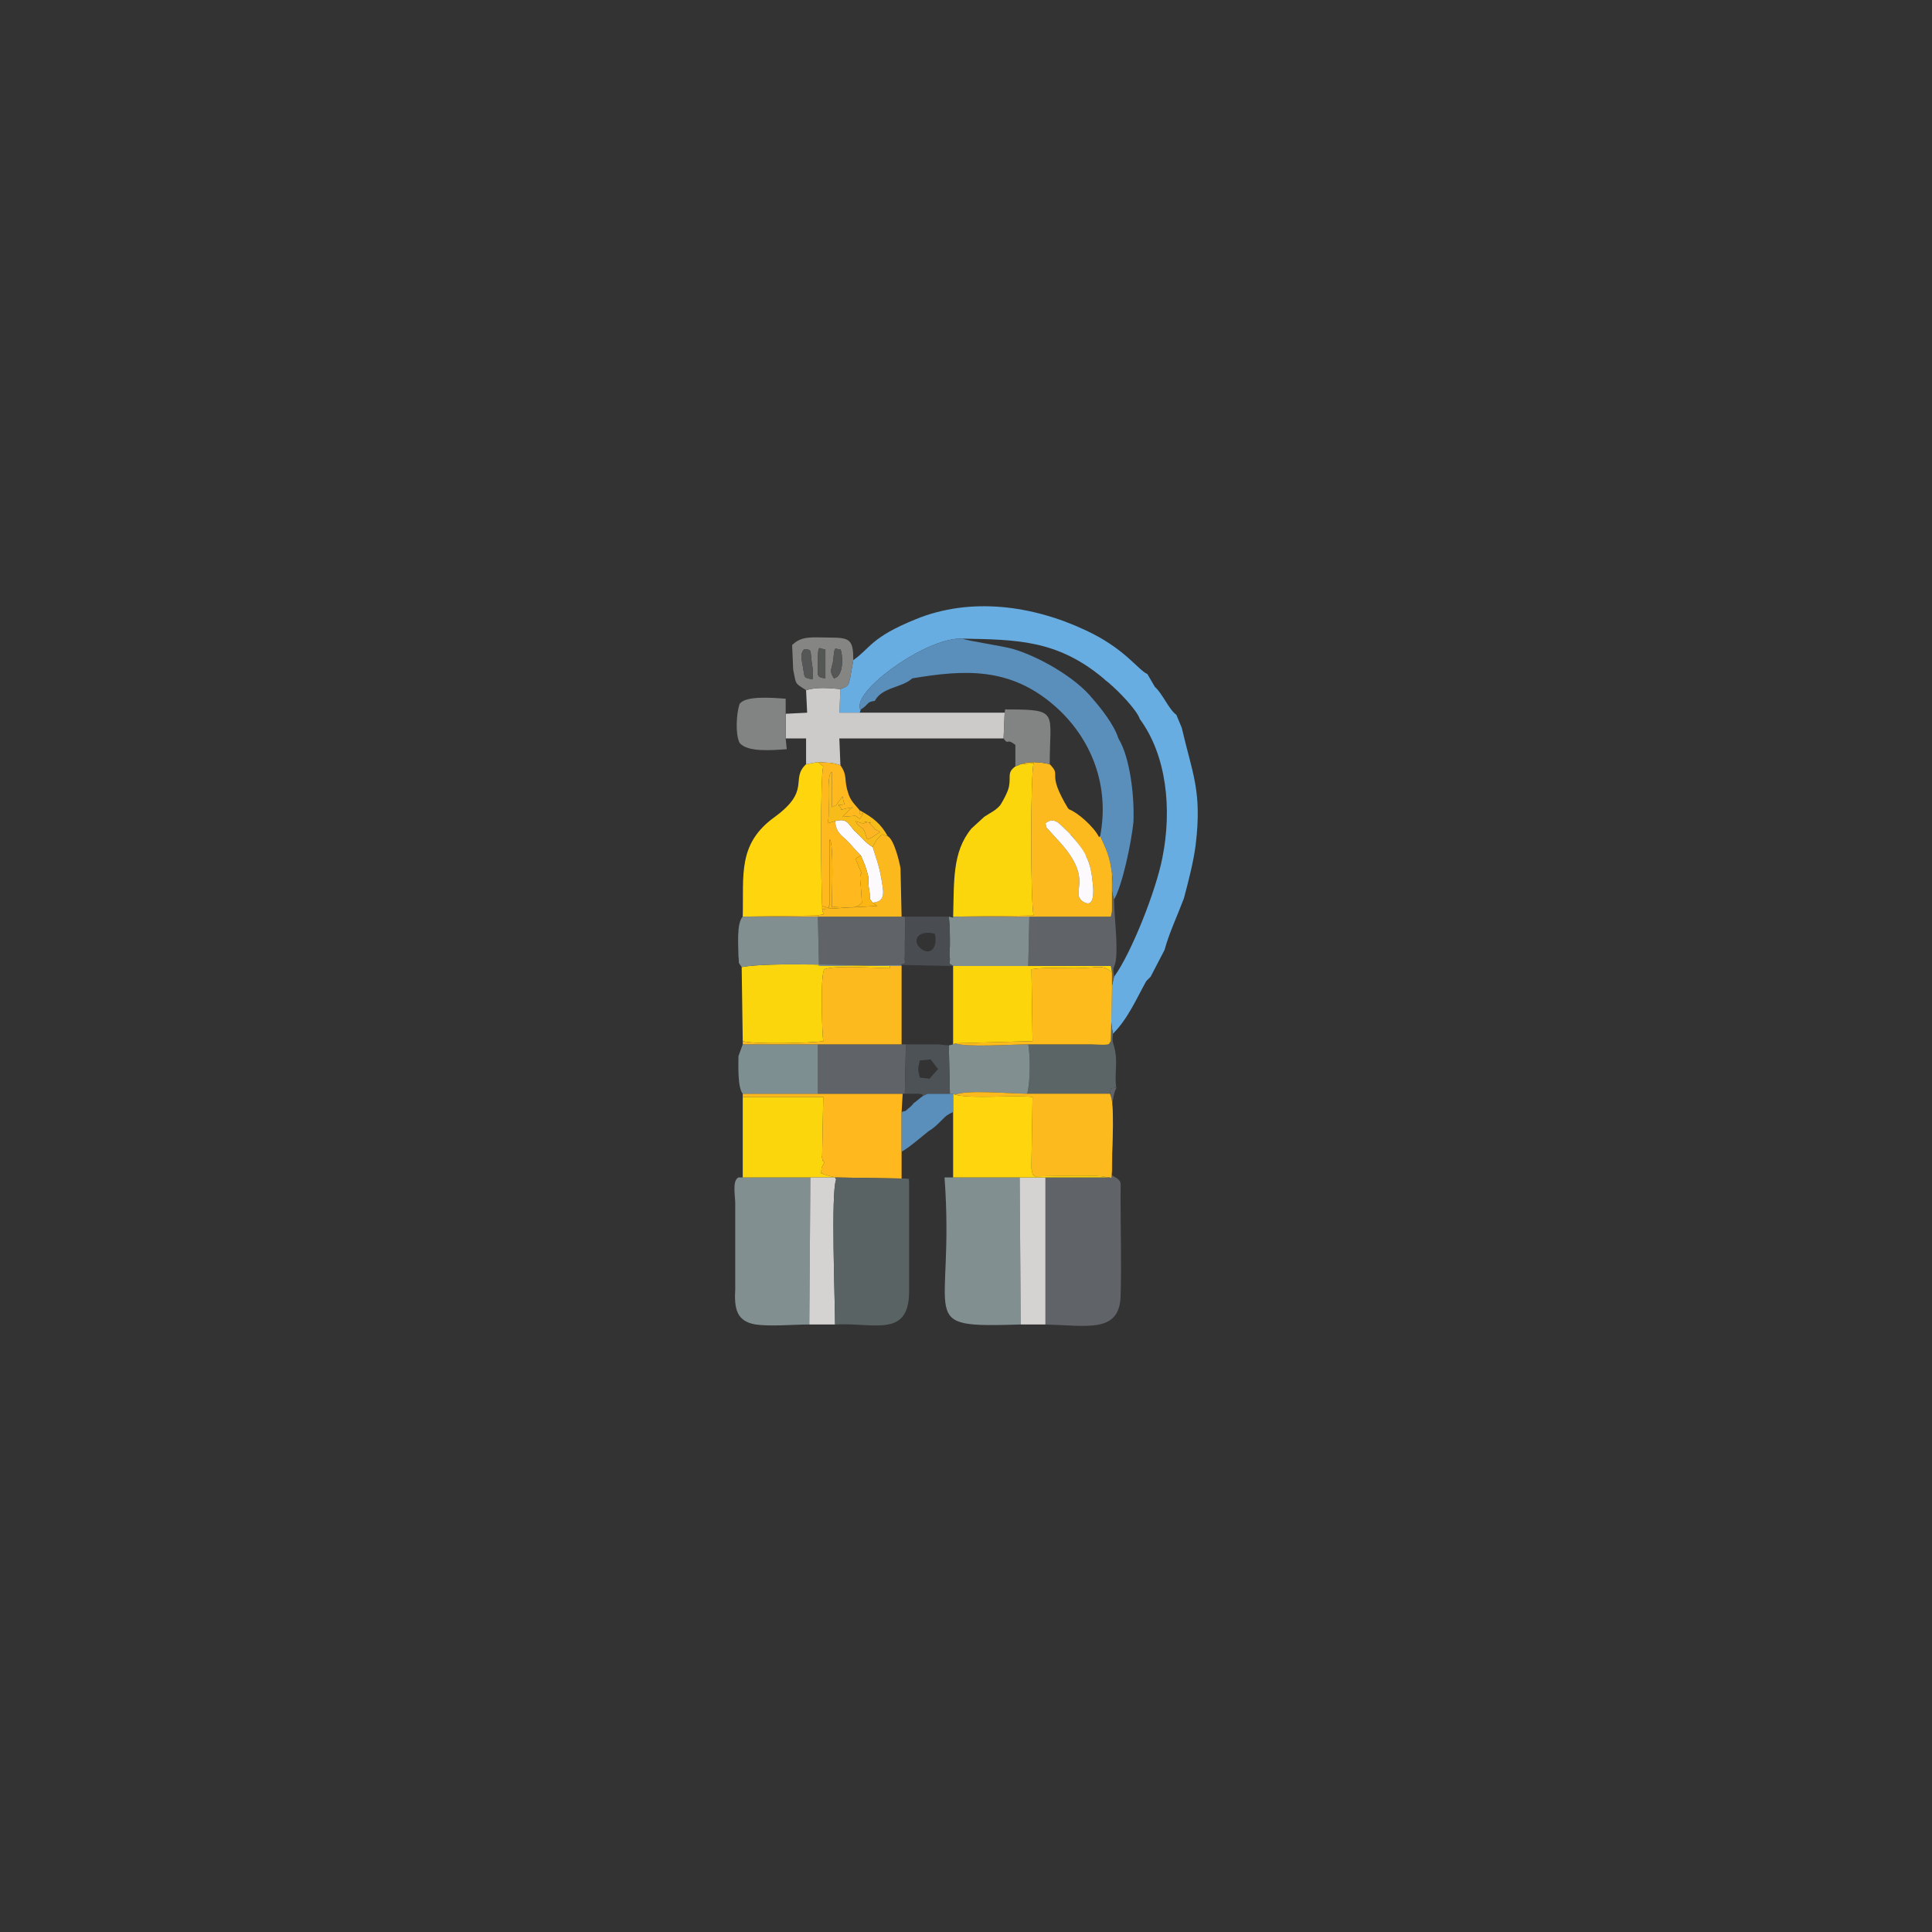 <?xml version="1.0" encoding="UTF-8"?>
<!DOCTYPE svg PUBLIC "-//W3C//DTD SVG 1.1//EN" "http://www.w3.org/Graphics/SVG/1.1/DTD/svg11.dtd">
<!-- Creator: CorelDRAW X6 -->
<svg xmlns="http://www.w3.org/2000/svg" xml:space="preserve" width="18mm" height="18mm" version="1.1" shape-rendering="geometricPrecision" text-rendering="geometricPrecision" image-rendering="optimizeQuality" fill-rule="evenodd" clip-rule="evenodd"
viewBox="0 0 1800 1800"
 xmlns:xlink="http://www.w3.org/1999/xlink">
 <rect x="0" y="0" width="1800" height="1800" fill="#333333" stroke="none"/>
 <g id="Layer_x0020_1">
  <rect fill="none" width="1800" height="1800"/>
  <g id="_237858912">
   <path fill="#67ADE1" d="M795 615c-1,5 -2,12 -3,17 -2,7 -1,7 -9,10l-1 22 19 0 1 -3c0,0 -1,2 -1,-4 1,-19 65,-64 96,-62 50,1 88,1 131,37 3,3 4,3 7,6 6,5 24,23 27,32 25,34 30,84 21,129 -6,31 -29,89 -45,111l-1 4c-3,10 -3,38 0,49 14,-14 22,-33 31,-49l4 -4c0,0 0,0 0,0l13 -25c4,-15 12,-32 18,-48 4,-15 9,-34 11,-50 6,-50 -3,-66 -13,-109l-5 -12c-7,-5 -13,-20 -20,-26l-7 -12c-9,-4 -21,-24 -58,-41 -49,-23 -107,-31 -158,-10 -42,17 -42,27 -58,38z"/>
   <path fill="#5A8FBB" d="M802 661c8,-5 5,-7 13,-8 7,-13 25,-12 35,-21 48,-8 91,-11 133,26 34,30 51,74 42,121 6,13 9,19 11,35 1,10 -2,13 2,24 8,-14 16,-53 18,-72 1,-24 -3,-60 -14,-78 -4,-13 -17,-29 -24,-37 -16,-20 -50,-39 -73,-46 -9,-3 -45,-8 -48,-10 -31,-2 -95,43 -96,62 0,6 1,4 1,4z"/>
   <path fill="#606368" d="M1034 1019c5,7 2,51 2,66l0 6c-1,10 1,5 -5,6l-57 0 0 137c39,1 68,8 70,-25 1,-30 0,-64 0,-94 0,-15 1,-13 -3,-17l-5 -3c2,-17 -4,-67 4,-81 -6,-2 7,-1 -5,0l-1 5z"/>
   <path fill="#818F90" d="M754 1234l1 -137 -63 0 -4 0c-6,3 -3,17 -3,24l0 80c-1,18 1,30 19,33 14,2 35,0 50,0z"/>
   <path fill="#818F90" d="M951 1234l-1 -137 -62 0 -8 0c10,135 -30,140 71,137z"/>
   <path fill="#FFD50D" d="M751 712c-15,14 5,24 -29,49 -35,25 -29,54 -30,93l-1 0 70 -1c9,-2 6,1 5,-6l0 -3c-1,-15 -2,-119 1,-130l-5 -4 -11 2z"/>
   <path fill="#FCD60D" d="M946 714c-8,6 -4,9 -6,19 -1,5 -6,14 -8,17 -4,5 -9,7 -15,11l-12 11c-18,22 -16,49 -17,83l0 -1 75 -1c-3,-12 -3,-131 0,-142l-12 1 -5 2z"/>
   <path fill="#CCCBC9" d="M732 665l0 23 19 0 0 24 11 -2c12,1 12,0 21,3l-1 -25 153 0 1 -24 -135 0 -19 0 1 -22c-11,-1 -22,-2 -32,1l1 21 -20 1z"/>
   <path fill="#FCD60D" d="M692 1093l0 4 63 0 23 0 -11 -3c0,-1 -1,0 -2,-1 1,-7 -1,-2 3,-10 -2,-3 -1,1 -2,-4 -1,-4 0,1 0,-3l1 -54 -75 0 0 71z"/>
   <path fill="#FFB81E" d="M768 1083c-4,8 -2,3 -3,10 1,1 2,0 2,1l11 3 62 1 0 -25 0 -37 1 -17 -79 0 -70 0 0 3 75 0 -1 54c0,4 -1,-1 0,3 1,5 0,1 2,4z"/>
   <path fill="#FCD60D" d="M692 970c9,3 63,2 75,0 -1,-6 -3,-61 1,-67 11,-4 47,-1 61,-1l0 -2c-34,0 -110,-4 -138,1l1 69z"/>
   <polygon fill="#606368" points="762,973 762,1019 841,1019 843,1019 844,973 840,973 "/>
   <path fill="#606368" d="M1036 849l-1 5 -76 0 -1 46 77 0 1 6 0 8 1 0 1 -4c-2,-12 1,-6 2,-19 1,-18 -2,-37 -2,-53 -4,-11 -1,-14 -2,-24l0 35z"/>
   <path fill="#5C6565" d="M1036 920l-1 50c-3,3 2,4 -18,3l-59 0c2,11 2,35 -1,46l77 0 1 -5c12,-1 -1,-2 5,0 -2,-15 2,-24 -2,-39 -1,-4 -2,-4 -1,-12 -3,-11 -3,-39 0,-49l-1 0 0 6z"/>
   <path fill="#606368" d="M839 899c8,-4 3,2 4,-8 0,0 0,-11 0,-12 0,-9 1,-16 0,-25l-3 0 -78 0 1 46 76 -1z"/>
   <path fill="#818F90" d="M888 900l147 0 -77 0 1 -46 -71 0 0 1 -4 -1c1,9 1,17 1,27 0,3 -1,9 0,12 0,8 -2,3 3,7z"/>
   <path fill="#7E8F92" d="M692 1019l70 0 0 -46 -70 0 -4 11c0,8 -1,29 4,35z"/>
   <path fill="#818F90" d="M884 974l1 45 -19 0 -2 0 24 0 2 1c10,-5 52,-1 67,-1 3,-11 3,-35 1,-46 -15,0 -58,3 -68,-1l-2 1 -4 1z"/>
   <path fill="#818F90" d="M691 901c28,-5 104,-1 138,-1l11 0 0 7 0 -8 -1 0 -76 1 -1 -46 -71 0 1 0c-6,6 -4,28 -4,37 1,8 -1,4 3,10z"/>
   <path fill="#FFB81E" d="M766 844c13,4 3,2 7,-1l0 -61c4,3 2,54 2,63 12,0 22,3 28,-4l-1 -15c-3,-23 6,0 -5,-26l5 -3c-6,-6 -8,-9 -13,-14 -5,-5 -10,-7 -11,-18l-7 2c3,-7 -2,-45 4,-48l0 33c8,-4 2,0 7,-6l3 -4c1,9 5,7 -4,8 7,6 -4,5 14,2 -1,0 -1,1 -2,1l-8 8c2,0 11,-1 12,-1l4 3c8,-12 -2,1 0,-8 -4,-5 -9,-9 -11,-17 -4,-12 0,-15 -7,-25 -9,-3 -9,-2 -21,-3l5 4c-3,11 -2,115 -1,130z"/>
   <polygon fill="#D4D3D1" points="951,1234 974,1234 974,1097 950,1097 "/>
   <path fill="#D4D3D1" d="M754 1234l24 0c0,-22 -4,-123 1,-135l-1 -2 -23 0 -1 137z"/>
   <path fill="#FCD50A" d="M888 973l2 -1 72 -2 -1 -67c13,-2 27,-1 40,-1 24,0 26,-4 35,4l-1 -6 -147 0 0 73z"/>
   <path fill="#FCBA1E" d="M961 1083l0 6c2,10 1,3 3,7 10,0 63,-2 67,1 6,-1 4,4 5,-6l0 -6c0,-15 3,-59 -2,-66l-77 0c-15,0 -57,-4 -67,1 18,4 52,0 72,2l-1 61z"/>
   <path fill="#FCBA1E" d="M888 854l71 0 76 0 1 -5 0 -35c-2,-16 -5,-22 -11,-35l-1 1c-5,-10 -20,-23 -28,-26 0,0 -1,-1 -1,-1 -21,-35 -5,-29 -17,-41 -8,-2 -20,-3 -27,0l12 -1c-3,11 -3,130 0,142l-75 1zm130 -32c1,8 2,25 -9,18 -13,-9 12,-20 -24,-58l-10 -11 -1 -4c9,-7 14,2 20,7 2,2 2,3 4,4 5,6 9,11 14,20 4,8 5,15 6,24z"/>
   <path fill="#FCBA1E" d="M768 903c-4,6 -2,61 -1,67 -12,2 -66,3 -75,0l0 3 70 0 78 0 0 -66 0 -7 -11 0 0 2c-14,0 -50,-3 -61,1z"/>
   <path fill="#828383" d="M732 688l0 -23 0 -14c-13,-1 -38,-3 -43,5 -3,9 -4,28 0,36 7,9 30,7 44,6l-1 -10z"/>
   <path fill="#FBB91E" d="M813 789c3,10 6,17 8,29 2,12 5,22 -8,23l4 3c0,0 1,0 1,0l-52 3c1,7 4,4 -5,6l-70 1 71 0 78 0 -1 -45c-1,-6 -6,-27 -12,-30 -8,-2 -3,-3 -10,3l-4 7z"/>
   <path fill="#FFD50D" d="M888 1089l0 8 62 0 24 0 57 0c-4,-3 -57,-1 -67,-1 -2,-4 -1,3 -3,-7l0 -6 1 -61c-20,-2 -54,2 -72,-2l-2 -1 0 17 0 53 0 0z"/>
   <path fill="#858584" d="M769 605l0 27c-9,-1 -7,-3 -7,-14 0,-20 1,-13 7,-13zm8 27c-4,-6 -3,-7 -1,-15 2,-17 1,-12 7,-12 2,3 4,25 -6,27zm-28 -27c7,0 6,0 7,10 1,7 2,11 1,18 -9,-2 -7,-1 -9,-12 -1,-7 -3,-11 1,-16zm-10 19c3,14 1,12 12,19 10,-3 21,-2 32,-1 8,-3 7,-3 9,-10 1,-5 2,-12 3,-17 0,-19 -3,-21 -22,-21 -16,0 -26,-2 -35,7l1 23z"/>
   <path fill="#828383" d="M936 664l-1 24c5,7 2,-1 11,6l0 20 5 -2c7,-3 19,-2 27,0 0,-48 9,-51 -38,-51 -5,0 -3,-1 -4,3z"/>
   <path fill="#494D52" d="M871 870c3,12 -4,22 -14,13 -8,-8 0,-17 14,-13zm-32 29l1 0 48 1c-5,-4 -3,1 -3,-7 -1,-3 0,-9 0,-12 0,-10 0,-18 -1,-27l-10 0 -31 0c1,9 0,16 0,25 0,1 0,12 0,12 -1,10 4,4 -4,8z"/>
   <path fill="#5A8FBB" d="M840 1036l0 37c6,-3 20,-15 25,-19 5,-3 8,-6 12,-10 5,-5 5,-5 11,-8l0 -17 -24 0 -4 2c-3,2 -6,5 -9,7 -1,2 -4,4 -5,5 -5,4 0,1 -6,3z"/>
   <path fill="#FDBC1B" d="M1035 970l1 -50 0 -6 0 -8c-9,-8 -11,-4 -35,-4 -13,0 -27,-1 -40,1l1 67 -72 2c10,4 53,1 68,1l59 0c20,1 15,0 18,-3z"/>
   <path fill="#4C5255" d="M857 1004c-2,-8 -2,-8 0,-16l10 -1 7 9 -8 9 -9 -1zm9 15l19 0 -1 -45 -10 -1 -30 0 -1 46c3,0 7,0 9,0 1,0 4,0 4,0 6,1 2,0 4,2l4 -2 2 0z"/>
   <path fill="#FCFAFC" d="M974 767l1 4 10 11c36,38 11,49 24,58 11,7 10,-10 9,-18 -1,-9 -2,-16 -6,-24 -2,-6 -12,-18 -18,-24 -6,-5 -11,-14 -20,-7z"/>
   <path fill="#FCFAFC" d="M778 765c1,11 6,13 11,18 5,5 7,8 13,14 3,7 5,11 7,20 0,4 0,9 1,13 1,8 -1,6 3,11 13,-1 10,-11 8,-23 -2,-12 -5,-19 -8,-29 -5,-2 -13,-12 -17,-15 -6,-7 -7,-12 -18,-9z"/>
   <path fill="#5A6363" d="M844 1098l-4 0 -62 -1 1 2c-5,12 -1,113 -1,135 36,-2 69,13 69,-31 0,-34 0,-68 0,-102 -1,-4 2,-2 -3,-3z"/>
   <path fill="#F7BC1A" d="M797 765l6 2c1,0 1,0 1,0 1,0 1,0 1,0 8,-2 -5,-2 3,-1 8,2 -2,-3 4,3 6,6 0,2 8,6 -6,4 -6,5 -12,7 -5,-14 -1,-6 -10,-15 0,0 0,-1 -1,-2zm-19 0c11,-3 12,2 18,9 4,3 12,13 17,15l4 -7c7,-6 2,-5 10,-3 -6,-11 -13,-17 -26,-24 -2,9 8,-4 0,8l-4 -3c-1,0 -10,1 -12,1l8 -8c1,0 1,-1 2,-1 -18,3 -7,4 -14,-2 9,-1 5,1 4,-8l-3 4c-5,6 1,2 -7,6l0 -33c-6,3 -1,41 -4,48l7 -2z"/>
   <path fill="#FBB614" d="M766 844l0 3 52 -3c0,0 -1,0 -1,0l-4 -3c-4,-5 -2,-3 -3,-11 -1,-4 -1,-9 -1,-13 -2,-9 -4,-13 -7,-20l-5 3c11,26 2,3 5,26l1 15c-6,7 -16,4 -28,4 0,-9 2,-60 -2,-63l0 61c-4,3 6,5 -7,1z"/>
   <path fill="#555656" d="M756 615c-1,-10 0,-10 -7,-10 -4,5 -2,9 -1,16 2,11 0,10 9,12 1,-7 0,-11 -1,-18z"/>
   <path fill="#555656" d="M777 632c10,-2 8,-24 6,-27 -6,0 -5,-5 -7,12 -2,8 -3,9 1,15z"/>
   <path fill="#555656" d="M769 605c-6,0 -7,-7 -7,13 0,11 -2,13 7,14l0 -27z"/>
   <path fill="#FDB524" d="M805 767c0,0 0,0 -1,0 0,0 0,0 -1,0l-6 -2c1,1 1,2 1,2 9,9 5,1 10,15 6,-2 6,-3 12,-7 -8,-4 -2,0 -8,-6 -6,-6 4,-1 -4,-3 -8,-1 5,-1 -3,1z"/>
  </g>
 </g>
</svg>
